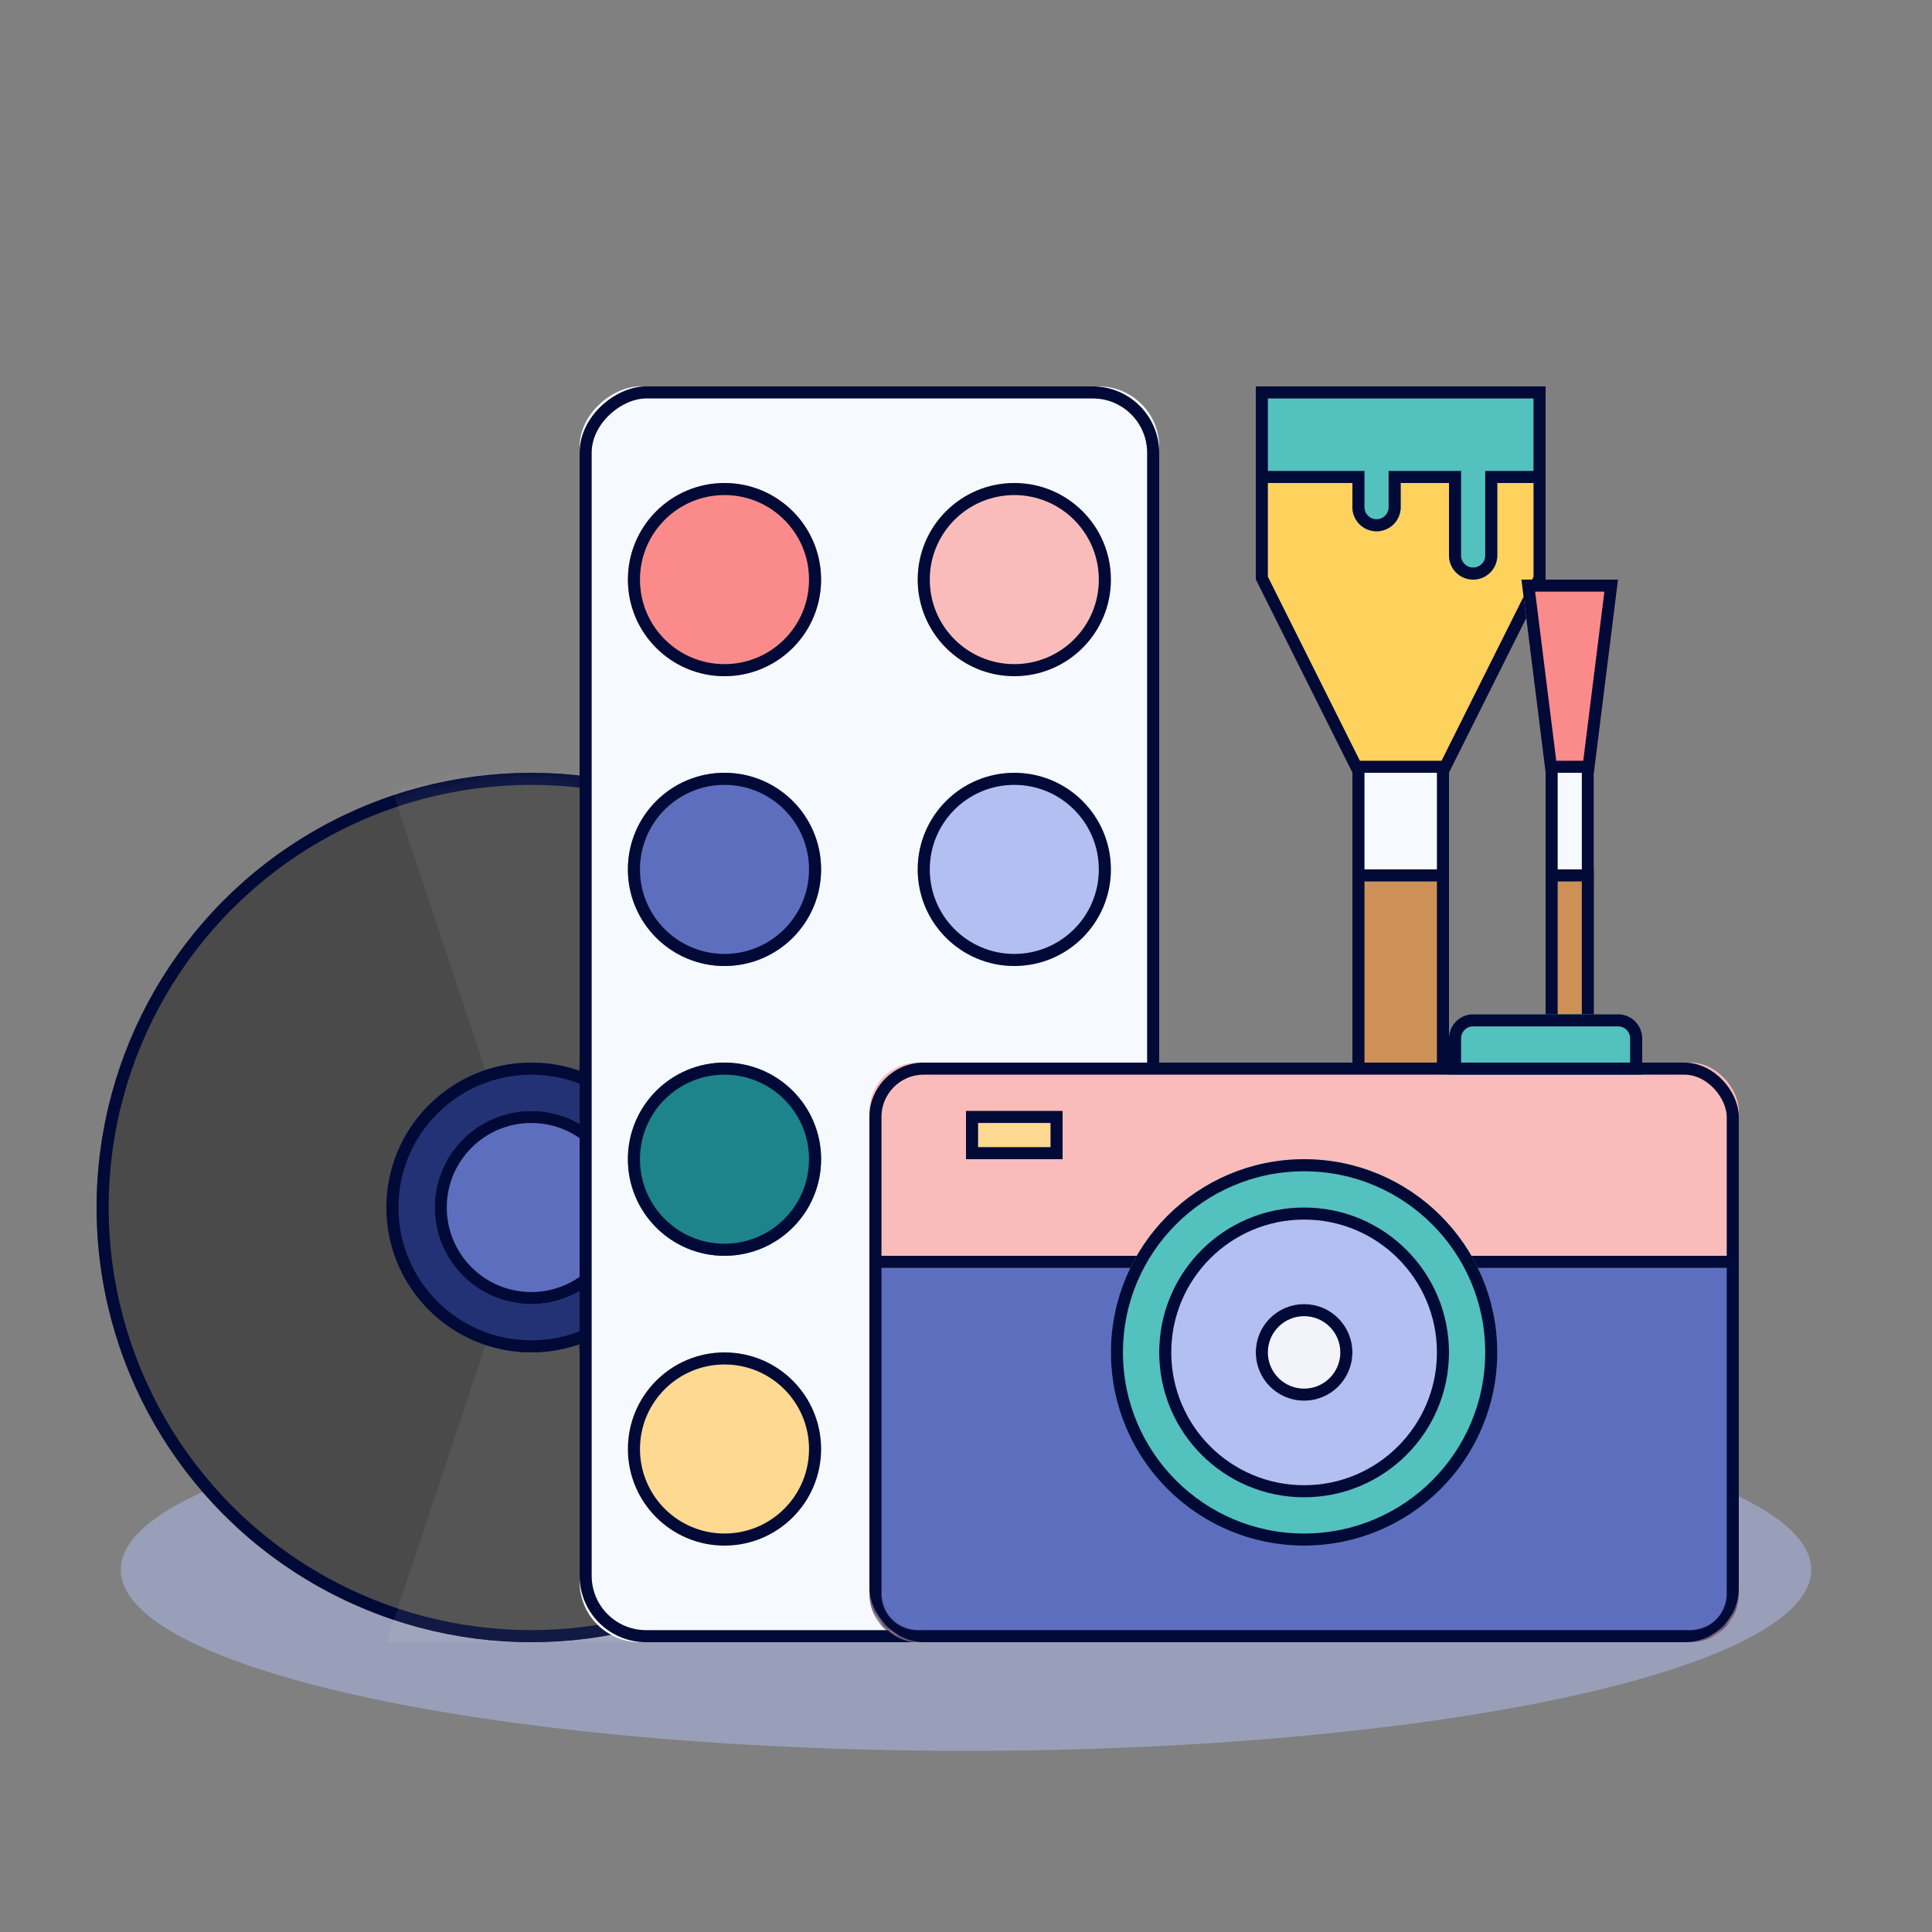 <svg xmlns="http://www.w3.org/2000/svg" xmlns:xlink="http://www.w3.org/1999/xlink" viewBox="0 0 160 160"><rect x="0" y="0" width="160" height="160" fill="#808080" stroke="none"/><defs><circle id="h" cx="36" cy="36" r="36"/><circle id="j" cx="36" cy="36" r="12"/><circle id="k" cx="36" cy="36" r="8"/><circle id="m" cx="16" cy="36" r="8"/><circle id="n" cx="16" cy="12" r="8"/><circle id="o" cx="40" cy="36" r="8"/><circle id="p" cx="40" cy="12" r="8"/><circle id="q" cx="64" cy="36" r="8"/><circle id="r" cx="64" cy="12" r="8"/><circle id="s" cx="88" cy="36" r="8"/><circle id="t" cx="88" cy="12" r="8"/><circle id="y" cx="36" cy="28" r="16"/><circle id="z" cx="36" cy="28" r="12"/><circle id="A" cx="36" cy="28" r="4"/><path id="a" d="M8 31h8v10H8z"/><path id="b" d="M8 40h8v60a4 4 0 11-8 0V40z"/><path id="c" d="M0 16V0h24v16l-8 16H8z"/><path id="d" d="M16 8h-4v2a2 2 0 11-4 0V8H0V0h24v8h-4v6a2 2 0 11-4 0V8z"/><path id="e" d="M2 15h4v10H2z"/><path id="f" d="M2 24h4v62a2 2 0 11-4 0V24z"/><path id="g" d="M0 0h8L6 16H2z"/><path id="w" d="M0 16h72v28a4 4 0 01-4 4H4a4 4 0 01-4-4V16z"/><path id="x" d="M50 0h12a2 2 0 012 2v3H48V2a2 2 0 012-2z"/><path id="B" d="M8 8h8v4H8z"/><rect id="l" width="104" height="48" rx="5"/><rect id="u" width="72" height="48" rx="4"/></defs><g fill="none" fill-rule="evenodd" transform="translate(8 32)"><ellipse cx="72" cy="98" fill="#B3BEF1" opacity=".5" rx="70" ry="15"/><g transform="translate(96)"><use fill="#F6FAFF" xlink:href="#a"/><path stroke="#010A37" d="M8.5 31.5h7v9h-7z"/></g><g transform="translate(96)"><use fill="#CD9157" xlink:href="#b"/><path stroke="#010A37" d="M8.5 40.5V100a3.5 3.5 0 107 0V40.5h-7z"/></g><g transform="translate(96)"><use fill="#FFD15D" xlink:href="#c"/><path stroke="#010A37" d="M.5 15.882L8.309 31.5h7.382L23.5 15.882V.5H.5v15.382z"/></g><g transform="translate(96)"><use fill="#53C1BD" xlink:href="#d"/><path stroke="#010A37" d="M23.5 7.5v-7H.5v7h8V10a1.5 1.5 0 003 0V7.5h5V14a1.5 1.5 0 003 0V7.5h4z"/></g><g transform="translate(118 16)"><use fill="#F6FAFF" xlink:href="#e"/><path stroke="#010A37" d="M2.5 15.5h3v9h-3z"/></g><g transform="translate(118 16)"><use fill="#CD9157" xlink:href="#f"/><path stroke="#010A37" d="M2.5 24.5V86a1.5 1.5 0 003 0V24.5h-3z"/></g><g transform="translate(118 16)"><use fill="#FB8B8A" xlink:href="#g"/><path stroke="#010A37" d="M.566.5l1.875 15H5.56L7.434.5H.566z"/></g><g transform="translate(0 32)"><mask id="i" fill="#fff"><use xlink:href="#h"/></mask><use fill="#4A4A4A" xlink:href="#h"/><circle cx="36" cy="36" r="35.5" stroke="#010A37"/><path fill="#FFF" d="M24 0h24L36 36z" mask="url(#i)" opacity=".25"/><path fill="#FFF" d="M24 36h24L36 72z" mask="url(#i)" opacity=".25" transform="matrix(1 0 0 -1 0 108)"/><g mask="url(#i)"><use fill="#223274" xlink:href="#j"/><circle cx="36" cy="36" r="11.5" stroke="#010A37"/></g><g mask="url(#i)"><use fill="#5E6EBF" xlink:href="#k"/><circle cx="36" cy="36" r="7.5" stroke="#010A37"/></g></g><g transform="rotate(90 44 44)"><use fill="#F6FAFF" xlink:href="#l"/><rect width="103" height="47" x=".5" y=".5" stroke="#010A37" rx="5"/></g><g transform="rotate(90 44 44)"><use fill="#FB8B8A" xlink:href="#m"/><circle cx="16" cy="36" r="7.5" stroke="#010A37"/></g><g transform="rotate(90 44 44)"><use fill="#FABCBB" xlink:href="#n"/><circle cx="16" cy="12" r="7.5" stroke="#010A37"/></g><g transform="rotate(90 44 44)"><use fill="#5E6EBF" xlink:href="#o"/><circle cx="40" cy="36" r="7.5" stroke="#010A37"/></g><g transform="rotate(90 44 44)"><use fill="#B3BEF1" xlink:href="#p"/><circle cx="40" cy="12" r="7.5" stroke="#010A37"/></g><g transform="rotate(90 44 44)"><use fill="#1D848C" xlink:href="#q"/><circle cx="64" cy="36" r="7.5" stroke="#010A37"/></g><g transform="rotate(90 44 44)"><use fill="#53C1BD" xlink:href="#r"/><circle cx="64" cy="12" r="7.5" stroke="#010A37"/></g><g transform="rotate(90 44 44)"><use fill="#FDD991" xlink:href="#s"/><circle cx="88" cy="36" r="7.5" stroke="#010A37"/></g><g transform="rotate(90 44 44)"><use fill="#FFE6B3" xlink:href="#t"/><circle cx="88" cy="12" r="7.5" stroke="#010A37"/></g><g transform="translate(64 56)"><mask id="v" fill="#fff"><use xlink:href="#u"/></mask><use fill="#FABCBB" xlink:href="#u"/><rect width="71" height="47" x=".5" y=".5" stroke="#010A37" rx="4"/><g mask="url(#v)"><use fill="#5E6EBF" xlink:href="#w"/><path stroke="#010A37" d="M.5 16.5V44A3.5 3.5 0 004 47.5h64a3.5 3.5 0 003.5-3.5V16.5H.5z"/></g></g><g transform="translate(64 52)"><use fill="#53C1BD" xlink:href="#x"/><path stroke="#010A37" d="M48.5 4.5h15V2A1.5 1.5 0 0062 .5H50A1.5 1.5 0 0048.5 2v2.5z"/></g><g transform="translate(64 52)"><use fill="#53C1BD" xlink:href="#y"/><circle cx="36" cy="28" r="15.5" stroke="#010A37"/></g><g transform="translate(64 52)"><use fill="#B3BEF1" xlink:href="#z"/><circle cx="36" cy="28" r="11.5" stroke="#010A37"/></g><g transform="translate(64 52)"><use fill="#F3F4FA" xlink:href="#A"/><circle cx="36" cy="28" r="3.5" stroke="#010A37"/></g><g transform="translate(64 52)"><use fill="#FDD991" xlink:href="#B"/><path stroke="#010A37" d="M8.5 8.5h7v3h-7z"/></g></g></svg>